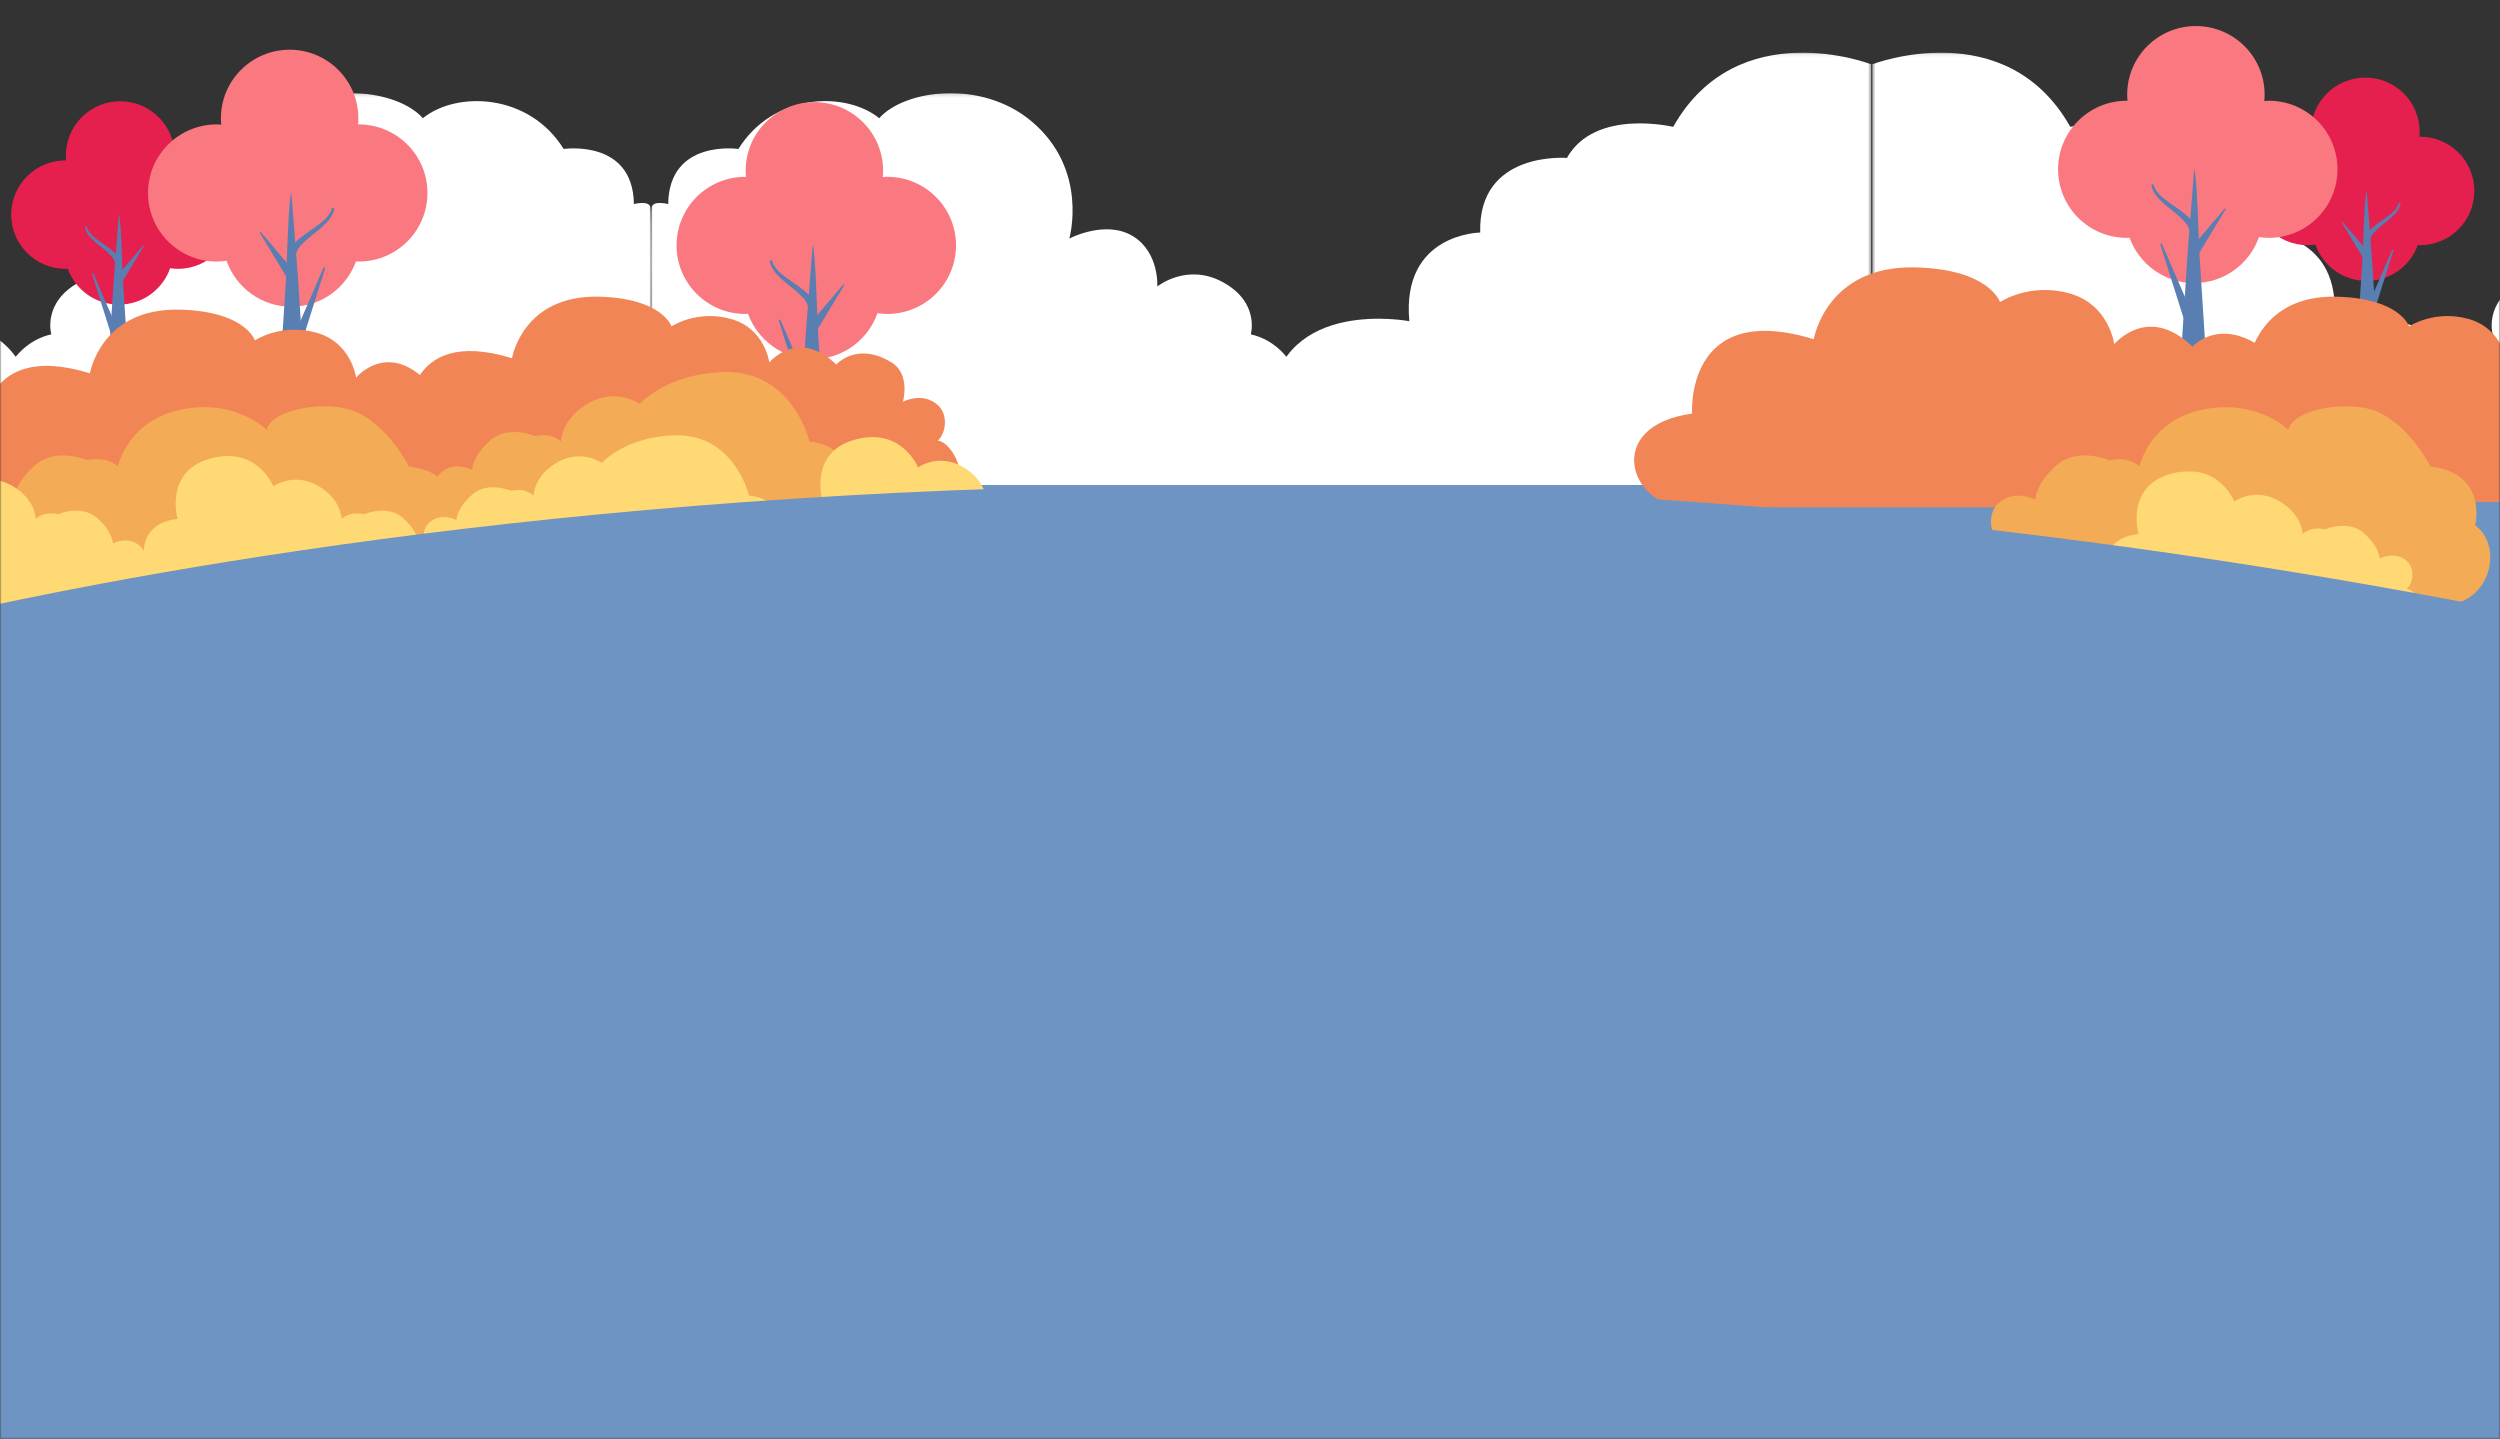 <?xml version="1.0" encoding="UTF-8"?>
<svg width="768px" height="442px" viewBox="0 0 768 442" version="1.1" xmlns="http://www.w3.org/2000/svg" xmlns:xlink="http://www.w3.org/1999/xlink">
    <rect x="0" y="0" width="768" height="442" fill="#333333" stroke="none"/>
    <title>bg_grove_m</title>
    <defs>
        <rect id="path-1" x="0" y="0" width="768" height="442"></rect>
        <rect id="path-3" x="0" y="0" width="874" height="200"></rect>
        <polygon id="path-5" points="0.089 0.085 203.51 0.085 203.51 138.84 0.089 138.84"></polygon>
        <polygon id="path-7" points="2.37009874e-05 0.148 251.815 0.148 251.815 134.431 2.37009874e-05 134.431"></polygon>
        <polygon id="path-9" points="0.089 0.085 203.51 0.085 203.51 138.84 0.089 138.84"></polygon>
        <polygon id="path-11" points="2.37009874e-05 0.148 251.815 0.148 251.815 134.431 2.37009874e-05 134.431"></polygon>
        <polygon id="path-13" points="0.089 0.085 203.51 0.085 203.51 138.84 0.089 138.84"></polygon>
        <polygon id="path-15" points="2.37009874e-05 0.148 251.815 0.148 251.815 134.431 2.37009874e-05 134.431"></polygon>
        <rect id="path-17" x="0" y="0" width="874" height="200"></rect>
        <polygon id="path-19" points="0 0.09 101.39 0.09 101.39 51.069 0 51.069"></polygon>
        <polygon id="path-21" points="0.264 0.065 101.654 0.065 101.654 51.044 0.264 51.044"></polygon>
    </defs>
    <g id="Page-1" stroke="none" stroke-width="1" fill="none" fill-rule="evenodd">
        <g id="bg" transform="translate(-123, -1169)">
            <g id="bg_grove_m" transform="translate(123, 1169)">
                <g id="bg_m">
                    <mask id="mask-2" fill="white">
                        <use xlink:href="#path-1"></use>
                    </mask>
                    <g id="Mask"></g>
                    <g mask="url(#mask-2)">
                        <g transform="translate(-53, 0)">
                            <g id="-img/sec_1/cloud_big/web-+--img/sec_1/cloud_big/web-+--img/sec_1/cloud_big/web-Mask" stroke-width="1" fill="none">
                                <mask id="mask-4" fill="white">
                                    <use xlink:href="#path-3"></use>
                                </mask>
                                <g id="Mask"></g>
                                <g id="-img/natural/cloud_big/web" mask="url(#mask-4)">
                                    <g transform="translate(253, 16)" id="-cloud_big">
                                        <g>
                                            <g id="Group-3" transform="translate(171.335, 0.097)">
                                                <mask id="mask-6" fill="white">
                                                    <use xlink:href="#path-5"></use>
                                                </mask>
                                                <g id="Clip-2"></g>
                                                <path d="M203.51,3.662 C203.51,3.662 162.461,-12.2 142.664,22.879 C142.664,22.879 118.638,17.085 110.025,32.421 C110.025,32.421 82.672,30.145 83.389,55.344 C83.389,55.344 59.125,55.551 61.609,82.575 C61.609,82.575 22.512,75.05 18.881,107.339 C18.881,107.339 -3.021,107.606 0.465,124.723 L5.319,138.576 L203.51,138.84 L203.51,3.662 Z" id="Fill-1" fill="#FFFFFF" mask="url(#mask-6)"></path>
                                            </g>
                                            <g id="Group-6" transform="translate(0, 12.484)">
                                                <mask id="mask-8" fill="white">
                                                    <use xlink:href="#path-7"></use>
                                                </mask>
                                                <g id="Clip-5"></g>
                                                <path d="M226.967,86.665 C214.603,80.138 201.876,79.775 196.065,82.28 C191.083,75.254 184.239,74.25 184.239,74.25 C184.239,74.25 187.109,64.423 175.648,58.188 C164.575,52.165 155.519,59.527 155.519,59.527 C155.519,59.527 156.187,49.154 148.134,44.135 C139.688,38.871 128.488,44.804 128.488,44.804 C128.488,44.804 134.603,23.567 116.785,8.699 C101.334,-4.194 77.755,-0.85 70.095,7.826 C59.725,-0.58 37.448,0.131 26.846,17.282 C26.846,17.282 5.513,14.139 5.271,34.204 C5.271,34.204 0.665,32.996 0.18,35.172 C-0.305,37.347 0.344,134.431 0.344,134.431 L57.556,134.431 L251.33,134.17 L251.815,111.726 C251.815,111.726 242.426,94.827 226.967,86.665" id="Fill-4" fill="#FFFFFF" mask="url(#mask-8)"></path>
                                            </g>
                                        </g>
                                    </g>
                                </g>
                                <g id="-img/natural/cloud_big/web" mask="url(#mask-4)">
                                    <g transform="translate(815.5, 89.5) scale(-1, 1) translate(-815.5, -89.5) translate(628, 16)" id="-cloud_big">
                                        <g>
                                            <g id="Group-3" transform="translate(171.335, 0.097)">
                                                <mask id="mask-10" fill="white">
                                                    <use xlink:href="#path-9"></use>
                                                </mask>
                                                <g id="Clip-2"></g>
                                                <path d="M203.51,3.662 C203.51,3.662 162.461,-12.2 142.664,22.879 C142.664,22.879 118.638,17.085 110.025,32.421 C110.025,32.421 82.672,30.145 83.389,55.344 C83.389,55.344 59.125,55.551 61.609,82.575 C61.609,82.575 22.512,75.05 18.881,107.339 C18.881,107.339 -3.021,107.606 0.465,124.723 L5.319,138.576 L203.51,138.84 L203.51,3.662 Z" id="Fill-1" fill="#FFFFFF" mask="url(#mask-10)"></path>
                                            </g>
                                            <g id="Group-6" transform="translate(0, 12.484)">
                                                <mask id="mask-12" fill="white">
                                                    <use xlink:href="#path-11"></use>
                                                </mask>
                                                <g id="Clip-5"></g>
                                                <path d="M226.967,86.665 C214.603,80.138 201.876,79.775 196.065,82.28 C191.083,75.254 184.239,74.25 184.239,74.25 C184.239,74.25 187.109,64.423 175.648,58.188 C164.575,52.165 155.519,59.527 155.519,59.527 C155.519,59.527 156.187,49.154 148.134,44.135 C139.688,38.871 128.488,44.804 128.488,44.804 C128.488,44.804 134.603,23.567 116.785,8.699 C101.334,-4.194 77.755,-0.85 70.095,7.826 C59.725,-0.58 37.448,0.131 26.846,17.282 C26.846,17.282 5.513,14.139 5.271,34.204 C5.271,34.204 0.665,32.996 0.18,35.172 C-0.305,37.347 0.344,134.431 0.344,134.431 L57.556,134.431 L251.33,134.17 L251.815,111.726 C251.815,111.726 242.426,94.827 226.967,86.665" id="Fill-4" fill="#FFFFFF" mask="url(#mask-12)"></path>
                                            </g>
                                        </g>
                                    </g>
                                </g>
                                <g id="-img/natural/cloud_big/web" mask="url(#mask-4)">
                                    <g transform="translate(65.5, 89.5) scale(-1, 1) translate(-65.5, -89.5) translate(-122, 16)" id="-cloud_big">
                                        <g>
                                            <g id="Group-3" transform="translate(171.335, 0.097)">
                                                <mask id="mask-14" fill="white">
                                                    <use xlink:href="#path-13"></use>
                                                </mask>
                                                <g id="Clip-2"></g>
                                                <path d="M203.51,3.662 C203.51,3.662 162.461,-12.2 142.664,22.879 C142.664,22.879 118.638,17.085 110.025,32.421 C110.025,32.421 82.672,30.145 83.389,55.344 C83.389,55.344 59.125,55.551 61.609,82.575 C61.609,82.575 22.512,75.05 18.881,107.339 C18.881,107.339 -3.021,107.606 0.465,124.723 L5.319,138.576 L203.51,138.84 L203.51,3.662 Z" id="Fill-1" fill="#FFFFFF" mask="url(#mask-14)"></path>
                                            </g>
                                            <g id="Group-6" transform="translate(0, 12.484)">
                                                <mask id="mask-16" fill="white">
                                                    <use xlink:href="#path-15"></use>
                                                </mask>
                                                <g id="Clip-5"></g>
                                                <path d="M226.967,86.665 C214.603,80.138 201.876,79.775 196.065,82.28 C191.083,75.254 184.239,74.25 184.239,74.25 C184.239,74.25 187.109,64.423 175.648,58.188 C164.575,52.165 155.519,59.527 155.519,59.527 C155.519,59.527 156.187,49.154 148.134,44.135 C139.688,38.871 128.488,44.804 128.488,44.804 C128.488,44.804 134.603,23.567 116.785,8.699 C101.334,-4.194 77.755,-0.85 70.095,7.826 C59.725,-0.58 37.448,0.131 26.846,17.282 C26.846,17.282 5.513,14.139 5.271,34.204 C5.271,34.204 0.665,32.996 0.18,35.172 C-0.305,37.347 0.344,134.431 0.344,134.431 L57.556,134.431 L251.33,134.17 L251.815,111.726 C251.815,111.726 242.426,94.827 226.967,86.665" id="Fill-4" fill="#FFFFFF" mask="url(#mask-16)"></path>
                                            </g>
                                        </g>
                                    </g>
                                </g>
                            </g>
                            <rect id="Rectangle" fill="#6D94C2" x="0" y="149" width="874" height="293"></rect>
                            <g id="Group" stroke-width="1" fill="none">
                                <mask id="mask-18" fill="white">
                                    <use xlink:href="#path-17"></use>
                                </mask>
                                <g id="Mask"></g>
                                <g id="img/natural/grove/web" mask="url(#mask-18)">
                                    <g transform="translate(0, 8)" id="grove">
                                        <g>
                                            <path d="M73.139,41.265 C73.195,41.265 73.249,41.273 73.305,41.273 C73.261,40.781 73.229,40.284 73.229,39.779 C73.229,30.575 80.708,23.114 89.933,23.114 C99.157,23.114 106.636,30.575 106.636,39.779 C106.636,40.299 106.605,40.811 106.558,41.319 C106.92,41.297 107.281,41.265 107.649,41.265 C116.874,41.265 124.352,48.726 124.352,57.929 C124.352,67.133 116.874,74.594 107.649,74.594 C106.838,74.594 106.046,74.517 105.266,74.405 C102.988,80.904 96.804,85.574 89.512,85.574 C82.278,85.574 76.138,80.978 73.815,74.56 C73.589,74.569 73.368,74.594 73.139,74.594 C63.914,74.594 56.436,67.133 56.436,57.929 C56.436,48.726 63.914,41.265 73.139,41.265" id="Fill-1" fill="#E5204E"></path>
                                            <path d="M90.797,78.594 L93.312,117.736 C93.352,118.274 93.042,118.709 92.622,118.709 L86.079,118.709 C85.658,118.709 85.348,118.274 85.388,117.736 L87.901,78.594 C87.965,78.056 89.512,57.93 89.512,57.93 C90.159,57.93 90.734,78.056 90.797,78.594" id="Fill-3" fill="#597EB1"></path>
                                            <path d="M89.039,93.01 L81.693,76.092 C81.648,75.985 81.525,75.936 81.417,75.983 C81.317,76.026 81.268,76.138 81.301,76.238 L86.846,93.826 C87.04,94.441 87.698,94.783 88.315,94.59 C88.933,94.395 89.276,93.739 89.081,93.124 C89.069,93.085 89.054,93.046 89.039,93.01" id="Fill-5" fill="#597EB1"></path>
                                            <path d="M90.532,78.61 L97.167,67.629 C97.21,67.56 97.187,67.47 97.117,67.428 C97.055,67.39 96.976,67.405 96.93,67.458 L88.632,77.249 C88.213,77.742 88.275,78.482 88.769,78.899 C89.264,79.316 90.004,79.255 90.424,78.761 C90.463,78.715 90.502,78.66 90.532,78.61" id="Fill-7" fill="#597EB1"></path>
                                            <path d="M90.22,73.38 C90.22,73.38 90.179,73.139 90.106,72.715 C90.102,72.534 89.937,72.153 89.808,71.805 C89.679,71.409 89.443,71.14 89.222,70.768 C88.734,70.098 88.081,69.424 87.332,68.829 C86.593,68.21 85.769,67.65 84.959,67.083 C84.146,66.525 83.342,65.973 82.627,65.421 C82.268,65.147 81.941,64.865 81.629,64.596 C81.351,64.306 81.037,64.06 80.832,63.779 C80.61,63.509 80.39,63.268 80.262,63.019 C80.123,62.777 79.966,62.576 79.916,62.382 C79.772,62.008 79.689,61.795 79.689,61.795 L79.667,61.736 C79.61,61.588 79.443,61.513 79.293,61.57 C79.15,61.625 79.076,61.78 79.119,61.922 C79.119,61.922 79.194,62.174 79.324,62.614 C79.372,62.845 79.523,63.078 79.662,63.364 C79.791,63.661 80.007,63.94 80.231,64.258 C80.442,64.589 80.746,64.866 81.03,65.206 C81.336,65.513 81.662,65.839 82.014,66.152 C82.715,66.781 83.493,67.402 84.258,68.019 C85.018,68.637 85.781,69.245 86.413,69.862 C87.067,70.466 87.57,71.086 87.911,71.632 C88.041,71.908 88.237,72.178 88.262,72.368 C88.31,72.591 88.416,72.677 88.416,72.935 C88.456,73.363 88.479,73.609 88.479,73.609 C88.525,74.09 88.952,74.444 89.435,74.399 C89.917,74.355 90.273,73.928 90.228,73.447 C90.226,73.426 90.223,73.401 90.22,73.38" id="Fill-9" fill="#597EB1"></path>
                                            <path d="M163.204,30.218 C163.133,30.218 163.064,30.228 162.994,30.228 C163.049,29.606 163.089,28.978 163.089,28.339 C163.089,16.706 153.637,7.275 141.977,7.275 C130.317,7.275 120.864,16.706 120.864,28.339 C120.864,28.997 120.903,29.645 120.962,30.287 C120.504,30.258 120.048,30.218 119.583,30.218 C107.923,30.218 98.471,39.649 98.471,51.282 C98.471,62.915 107.923,72.346 119.583,72.346 C120.608,72.346 121.609,72.248 122.596,72.107 C125.475,80.321 133.291,86.224 142.508,86.224 C151.651,86.224 159.413,80.415 162.349,72.303 C162.634,72.314 162.915,72.346 163.204,72.346 C174.863,72.346 184.316,62.915 184.316,51.282 C184.316,39.649 174.863,30.218 163.204,30.218" id="Fill-11" fill="#FA7880"></path>
                                            <path d="M140.884,77.401 L137.705,126.877 C137.655,127.556 138.046,128.107 138.578,128.107 L146.848,128.107 C147.38,128.107 147.771,127.556 147.721,126.877 L144.544,77.401 C144.463,76.721 142.508,51.282 142.508,51.282 C141.691,51.282 140.963,76.721 140.884,77.401" id="Fill-13" fill="#597EB1"></path>
                                            <path d="M143.106,95.623 L152.391,74.239 C152.449,74.104 152.604,74.042 152.74,74.101 C152.866,74.155 152.928,74.297 152.888,74.423 L145.878,96.654 C145.633,97.432 144.801,97.864 144.021,97.62 C143.24,97.375 142.807,96.545 143.053,95.767 C143.068,95.718 143.087,95.669 143.106,95.623" id="Fill-15" fill="#597EB1"></path>
                                            <path d="M141.219,77.421 L132.832,63.542 C132.778,63.454 132.807,63.34 132.895,63.287 C132.973,63.239 133.074,63.259 133.132,63.326 L143.621,75.701 C144.15,76.325 144.072,77.26 143.447,77.787 C142.822,78.314 141.886,78.237 141.356,77.613 C141.307,77.554 141.257,77.485 141.219,77.421" id="Fill-17" fill="#597EB1"></path>
                                            <path d="M141.613,70.812 C141.613,70.812 141.665,70.506 141.757,69.97 C141.763,69.741 141.971,69.26 142.134,68.821 C142.297,68.319 142.596,67.98 142.875,67.51 C143.492,66.662 144.317,65.811 145.263,65.059 C146.198,64.277 147.239,63.568 148.264,62.852 C149.291,62.146 150.307,61.449 151.211,60.751 C151.664,60.405 152.079,60.049 152.472,59.708 C152.824,59.341 153.221,59.031 153.48,58.675 C153.76,58.334 154.038,58.03 154.2,57.714 C154.376,57.409 154.574,57.156 154.638,56.911 C154.82,56.437 154.923,56.167 154.923,56.167 L154.952,56.094 C155.025,55.907 155.236,55.812 155.425,55.884 C155.605,55.953 155.699,56.148 155.645,56.329 C155.645,56.329 155.55,56.647 155.386,57.203 C155.325,57.496 155.134,57.789 154.958,58.151 C154.795,58.527 154.522,58.879 154.239,59.281 C153.972,59.7 153.588,60.05 153.23,60.479 C152.843,60.868 152.43,61.28 151.987,61.675 C151.1,62.47 150.117,63.255 149.149,64.035 C148.189,64.815 147.224,65.585 146.425,66.364 C145.599,67.128 144.963,67.912 144.533,68.602 C144.368,68.95 144.12,69.292 144.089,69.532 C144.027,69.813 143.893,69.923 143.893,70.248 C143.842,70.79 143.813,71.1 143.813,71.1 C143.756,71.708 143.216,72.156 142.605,72.1 C141.996,72.044 141.546,71.505 141.603,70.895 C141.605,70.869 141.61,70.838 141.613,70.812" id="Fill-19" fill="#597EB1"></path>
                                            <path d="M281.95,46.319 C282.021,46.319 282.089,46.329 282.159,46.329 C282.105,45.707 282.064,45.079 282.064,44.44 C282.064,32.807 291.517,23.377 303.177,23.377 C314.837,23.377 324.289,32.807 324.289,44.44 C324.289,45.099 324.25,45.746 324.191,46.388 C324.649,46.36 325.105,46.319 325.57,46.319 C337.23,46.319 346.683,55.75 346.683,67.384 C346.683,79.017 337.23,88.447 325.57,88.447 C324.545,88.447 323.544,88.349 322.558,88.208 C319.679,96.423 311.862,102.325 302.645,102.325 C293.502,102.325 285.741,96.516 282.805,88.404 C282.519,88.416 282.239,88.447 281.95,88.447 C270.29,88.447 260.838,79.017 260.838,67.384 C260.838,55.75 270.29,46.319 281.95,46.319" id="Fill-21" fill="#FA7880"></path>
                                            <path d="M304.27,93.503 L307.448,142.978 C307.499,143.658 307.107,144.208 306.576,144.208 L298.306,144.208 C297.774,144.208 297.382,143.658 297.432,142.978 L300.609,93.503 C300.69,92.823 302.645,67.384 302.645,67.384 C303.463,67.384 304.19,92.823 304.27,93.503" id="Fill-23" fill="#597EB1"></path>
                                            <path d="M302.047,111.724 L292.763,90.341 C292.705,90.205 292.549,90.143 292.413,90.202 C292.288,90.257 292.225,90.398 292.266,90.525 L299.275,112.756 C299.52,113.534 300.352,113.966 301.132,113.721 C301.913,113.476 302.346,112.646 302.101,111.868 C302.085,111.819 302.066,111.77 302.047,111.724" id="Fill-25" fill="#597EB1"></path>
                                            <path d="M303.935,93.523 L312.322,79.643 C312.375,79.556 312.346,79.442 312.258,79.388 C312.18,79.341 312.079,79.36 312.021,79.427 L301.532,91.803 C301.004,92.426 301.081,93.362 301.707,93.889 C302.332,94.416 303.267,94.338 303.798,93.714 C303.847,93.655 303.896,93.586 303.935,93.523" id="Fill-27" fill="#597EB1"></path>
                                            <path d="M303.541,86.913 C303.541,86.913 303.488,86.607 303.396,86.072 C303.39,85.842 303.182,85.361 303.019,84.922 C302.856,84.42 302.557,84.081 302.278,83.611 C301.662,82.764 300.836,81.912 299.89,81.16 C298.956,80.378 297.915,79.669 296.89,78.953 C295.863,78.248 294.846,77.55 293.942,76.853 C293.489,76.506 293.074,76.15 292.682,75.81 C292.329,75.442 291.932,75.133 291.674,74.777 C291.394,74.435 291.115,74.131 290.953,73.816 C290.777,73.511 290.579,73.257 290.516,73.012 C290.334,72.538 290.23,72.269 290.23,72.269 L290.201,72.195 C290.129,72.008 289.918,71.913 289.729,71.985 C289.548,72.054 289.455,72.25 289.508,72.43 C289.508,72.43 289.603,72.749 289.768,73.305 C289.828,73.597 290.019,73.891 290.195,74.252 C290.359,74.629 290.631,74.98 290.914,75.382 C291.181,75.801 291.565,76.152 291.924,76.581 C292.311,76.969 292.724,77.381 293.167,77.776 C294.054,78.571 295.037,79.357 296.004,80.136 C296.964,80.917 297.929,81.686 298.728,82.466 C299.555,83.229 300.191,84.013 300.621,84.703 C300.786,85.052 301.034,85.393 301.064,85.634 C301.126,85.915 301.261,86.024 301.261,86.35 C301.311,86.891 301.34,87.201 301.34,87.201 C301.398,87.809 301.938,88.257 302.549,88.201 C303.158,88.145 303.607,87.606 303.551,86.996 C303.548,86.97 303.543,86.939 303.541,86.913" id="Fill-29" fill="#597EB1"></path>
                                            <path d="M796.416,33.989 C796.36,33.989 796.306,33.997 796.251,33.997 C796.294,33.505 796.326,33.008 796.326,32.503 C796.326,23.3 788.848,15.839 779.623,15.839 C770.398,15.839 762.92,23.3 762.92,32.503 C762.92,33.024 762.95,33.536 762.997,34.044 C762.635,34.021 762.274,33.989 761.907,33.989 C752.681,33.989 745.203,41.45 745.203,50.654 C745.203,59.858 752.681,67.319 761.907,67.319 C762.718,67.319 763.509,67.241 764.29,67.13 C766.567,73.629 772.751,78.298 780.043,78.298 C787.277,78.298 793.418,73.703 795.74,67.284 C795.966,67.293 796.187,67.319 796.416,67.319 C805.641,67.319 813.119,59.858 813.119,50.654 C813.119,41.45 805.641,33.989 796.416,33.989" id="Fill-31" fill="#E5204E"></path>
                                            <path d="M778.758,71.318 L776.243,110.461 C776.203,110.999 776.513,111.434 776.934,111.434 L783.476,111.434 C783.898,111.434 784.207,110.999 784.167,110.461 L781.654,71.318 C781.59,70.781 780.043,50.654 780.043,50.654 C779.396,50.654 778.821,70.781 778.758,71.318" id="Fill-33" fill="#597EB1"></path>
                                            <path d="M780.516,85.734 L787.862,68.817 C787.908,68.709 788.031,68.66 788.138,68.707 C788.238,68.75 788.287,68.862 788.255,68.963 L782.71,86.55 C782.515,87.166 781.858,87.508 781.24,87.314 C780.622,87.12 780.28,86.463 780.474,85.848 C780.486,85.81 780.501,85.771 780.516,85.734" id="Fill-35" fill="#597EB1"></path>
                                            <path d="M779.023,71.334 L772.388,60.354 C772.346,60.284 772.368,60.194 772.438,60.152 C772.5,60.114 772.58,60.129 772.626,60.183 L780.924,69.974 C781.342,70.467 781.28,71.207 780.786,71.624 C780.291,72.041 779.551,71.979 779.132,71.486 C779.092,71.439 779.054,71.384 779.023,71.334" id="Fill-37" fill="#597EB1"></path>
                                            <path d="M779.335,66.105 C779.335,66.105 779.376,65.863 779.449,65.439 C779.454,65.258 779.618,64.877 779.748,64.53 C779.877,64.133 780.113,63.864 780.333,63.492 C780.821,62.822 781.474,62.149 782.223,61.554 C782.962,60.935 783.786,60.374 784.597,59.808 C785.409,59.249 786.213,58.698 786.928,58.146 C787.287,57.871 787.615,57.59 787.926,57.321 C788.204,57.03 788.519,56.785 788.723,56.503 C788.945,56.233 789.165,55.993 789.293,55.743 C789.433,55.502 789.589,55.301 789.639,55.107 C789.784,54.732 789.866,54.519 789.866,54.519 L789.888,54.461 C789.945,54.313 790.112,54.238 790.262,54.295 C790.405,54.349 790.479,54.504 790.437,54.647 C790.437,54.647 790.361,54.899 790.231,55.339 C790.183,55.57 790.032,55.803 789.893,56.089 C789.764,56.386 789.548,56.664 789.324,56.982 C789.113,57.314 788.809,57.591 788.526,57.931 C788.219,58.238 787.893,58.564 787.542,58.877 C786.84,59.506 786.062,60.127 785.297,60.744 C784.537,61.362 783.774,61.97 783.142,62.587 C782.488,63.191 781.985,63.811 781.645,64.357 C781.515,64.632 781.318,64.903 781.294,65.093 C781.245,65.315 781.139,65.402 781.139,65.659 C781.099,66.088 781.076,66.333 781.076,66.333 C781.03,66.814 780.603,67.168 780.12,67.124 C779.638,67.08 779.282,66.653 779.327,66.171 C779.329,66.151 779.332,66.126 779.335,66.105" id="Fill-39" fill="#597EB1"></path>
                                            <path d="M706.352,22.943 C706.422,22.943 706.491,22.953 706.561,22.953 C706.506,22.33 706.466,21.702 706.466,21.064 C706.466,9.431 715.918,0 727.579,0 C739.238,0 748.691,9.431 748.691,21.064 C748.691,21.722 748.652,22.369 748.593,23.012 C749.051,22.983 749.507,22.943 749.972,22.943 C761.632,22.943 771.084,32.373 771.084,44.007 C771.084,55.64 761.632,65.07 749.972,65.07 C748.947,65.07 747.946,64.973 746.96,64.831 C744.08,73.046 736.264,78.949 727.047,78.949 C717.904,78.949 710.143,73.14 707.206,65.027 C706.921,65.039 706.641,65.07 706.352,65.07 C694.692,65.07 685.239,55.64 685.239,44.007 C685.239,32.373 694.692,22.943 706.352,22.943" id="Fill-41" fill="#FA7880"></path>
                                            <path d="M728.671,70.126 L731.85,119.601 C731.9,120.281 731.509,120.832 730.977,120.832 L722.708,120.832 C722.175,120.832 721.784,120.281 721.834,119.601 L725.011,70.126 C725.092,69.446 727.047,44.007 727.047,44.007 C727.864,44.007 728.592,69.446 728.671,70.126" id="Fill-43" fill="#597EB1"></path>
                                            <path d="M726.449,88.347 L717.164,66.964 C717.107,66.828 716.951,66.766 716.815,66.825 C716.689,66.88 716.627,67.021 716.668,67.148 L723.677,89.379 C723.922,90.157 724.754,90.589 725.534,90.344 C726.315,90.099 726.748,89.269 726.502,88.491 C726.487,88.442 726.468,88.394 726.449,88.347" id="Fill-45" fill="#597EB1"></path>
                                            <path d="M728.337,70.146 L736.723,56.267 C736.777,56.179 736.748,56.065 736.66,56.012 C736.582,55.964 736.481,55.983 736.423,56.05 L725.934,68.426 C725.405,69.05 725.483,69.985 726.108,70.512 C726.734,71.039 727.669,70.962 728.199,70.337 C728.249,70.278 728.298,70.209 728.337,70.146" id="Fill-47" fill="#597EB1"></path>
                                            <path d="M727.942,63.536 C727.942,63.536 727.89,63.231 727.798,62.695 C727.792,62.466 727.584,61.985 727.421,61.545 C727.258,61.044 726.959,60.704 726.68,60.234 C726.064,59.387 725.238,58.536 724.292,57.784 C723.358,57.001 722.317,56.293 721.291,55.576 C720.265,54.871 719.248,54.173 718.344,53.476 C717.891,53.129 717.476,52.773 717.084,52.433 C716.731,52.066 716.334,51.756 716.075,51.4 C715.795,51.059 715.517,50.755 715.355,50.439 C715.179,50.134 714.981,49.88 714.918,49.635 C714.736,49.161 714.632,48.892 714.632,48.892 L714.603,48.819 C714.53,48.631 714.32,48.536 714.131,48.608 C713.95,48.677 713.856,48.873 713.91,49.053 C713.91,49.053 714.005,49.372 714.169,49.928 C714.23,50.22 714.421,50.514 714.597,50.875 C714.76,51.252 715.033,51.603 715.316,52.005 C715.583,52.424 715.967,52.775 716.325,53.204 C716.712,53.593 717.126,54.005 717.569,54.4 C718.456,55.195 719.438,55.98 720.406,56.759 C721.366,57.54 722.331,58.309 723.13,59.089 C723.957,59.853 724.592,60.636 725.023,61.326 C725.187,61.675 725.435,62.016 725.466,62.257 C725.528,62.538 725.662,62.647 725.662,62.973 C725.713,63.515 725.742,63.824 725.742,63.824 C725.8,64.432 726.339,64.88 726.95,64.824 C727.56,64.768 728.009,64.229 727.953,63.619 C727.95,63.594 727.945,63.562 727.942,63.536" id="Fill-49" fill="#597EB1"></path>
                                            <path d="M210.288,102.041 C210.288,102.041 213.525,82.536 237.071,83.141 C256.513,83.64 259.282,92.265 259.282,92.265 C259.282,92.265 267.091,87.043 277.573,89.984 C288.025,92.917 289.331,103.345 289.331,103.345 C289.331,103.345 298.15,92.591 309.908,103.996 C309.908,103.996 316.135,96.786 326.893,103.345 C332.772,106.929 330.397,115.405 330.397,115.405 C330.397,115.405 336.556,112.157 341.224,116.568 C344.389,119.559 343.556,125.21 341.058,127.37 C346.387,127.703 355.382,146.149 336.56,146.149 C336.56,146.149 202.578,146.454 176.319,146.149 C161.995,145.983 154.762,124.852 178.279,121.594 C178.279,121.594 176.319,91.613 210.288,102.041" id="Fill-51" fill="#F28555"></path>
                                            <path d="M80.628,106.676 C80.628,106.676 83.975,86.501 108.331,87.127 C128.441,87.643 131.304,96.564 131.304,96.564 C131.304,96.564 139.382,91.163 150.223,94.205 C161.035,97.238 162.386,108.025 162.386,108.025 C162.386,108.025 171.508,96.901 183.67,108.699 C183.67,108.699 190.111,101.24 201.238,108.025 C207.32,111.732 204.863,120.499 204.863,120.499 C204.863,120.499 211.234,117.139 216.062,121.703 C219.335,124.797 218.474,130.641 215.89,132.876 C221.403,133.219 230.706,152.299 211.238,152.299 C211.238,152.299 72.652,152.615 45.491,152.299 C30.675,152.127 23.194,130.271 47.518,126.901 C47.518,126.901 45.491,95.89 80.628,106.676" id="Fill-53" fill="#F28555"></path>
                                            <path d="M744.073,102.041 C744.073,102.041 747.309,82.536 770.856,83.141 C790.298,83.64 793.066,92.265 793.066,92.265 C793.066,92.265 800.876,87.043 811.357,89.984 C821.809,92.917 823.116,103.345 823.116,103.345 C823.116,103.345 831.934,92.591 843.693,103.996 C843.693,103.996 849.919,96.786 860.678,103.345 C866.556,106.929 864.182,115.405 864.182,115.405 C864.182,115.405 870.341,112.157 875.009,116.568 C878.173,119.559 877.341,125.21 874.842,127.37 C880.172,127.703 889.167,146.149 870.345,146.149 C870.345,146.149 736.362,146.454 710.104,146.149 C695.779,145.983 688.547,124.852 712.063,121.594 C712.063,121.594 710.104,91.613 744.073,102.041" id="Fill-55" fill="#F28555"></path>
                                            <path d="M610.186,96.212 C610.186,96.212 613.966,73.432 641.466,74.138 C664.173,74.721 667.406,84.795 667.406,84.795 C667.406,84.795 676.527,78.696 688.768,82.131 C700.975,85.556 702.501,97.735 702.501,97.735 C702.501,97.735 712.801,85.175 726.534,98.496 C726.534,98.496 733.805,90.074 746.37,97.735 C753.236,101.921 750.463,111.82 750.463,111.82 C750.463,111.82 757.656,108.026 763.107,113.179 C766.803,116.672 765.831,123.271 762.913,125.794 C769.138,126.182 779.643,147.726 757.66,147.726 C757.66,147.726 601.181,148.082 570.514,147.726 C553.783,147.532 545.337,122.854 572.802,119.048 C572.802,119.048 570.514,84.034 610.186,96.212" id="Fill-57" fill="#F28555"></path>
                                            <path d="M178.624,135.31 C178.624,135.31 172.614,123.185 162.45,118.537 C154.411,114.861 136.692,117.25 134.923,124.03 C134.923,124.03 124.759,113.89 107.396,118.115 C92.023,121.855 89.22,135.31 89.22,135.31 C89.22,135.31 86.053,131.976 79.896,133.38 C79.896,133.38 70.219,129.167 63.71,134.959 C57.2,140.752 57.2,145.491 57.2,145.491 C57.2,145.491 50.694,142.06 45.765,146.72 C42.422,149.879 43.301,155.847 45.94,158.129 C40.31,158.48 30.81,177.963 50.691,177.963 C50.691,177.963 154.408,178.285 182.143,177.963 C197.273,177.788 201.143,159.709 192.347,153.39 C192.347,153.39 196.393,137.416 178.624,135.31" id="Fill-59" fill="#F3AB55"></path>
                                            <path d="M799.649,135.31 C799.649,135.31 793.639,123.185 783.475,118.537 C775.436,114.861 757.717,117.25 755.948,124.03 C755.948,124.03 745.784,113.89 728.42,118.115 C713.048,121.855 710.244,135.31 710.244,135.31 C710.244,135.31 707.078,131.976 700.92,133.38 C700.92,133.38 691.244,129.167 684.734,134.959 C678.225,140.752 678.225,145.491 678.225,145.491 C678.225,145.491 671.719,142.06 666.789,146.72 C663.447,149.879 664.326,155.847 666.965,158.129 C661.335,158.48 651.835,177.963 671.715,177.963 C671.715,177.963 775.432,178.285 803.167,177.963 C818.298,177.788 822.168,159.709 813.371,153.39 C813.371,153.39 817.418,137.416 799.649,135.31" id="Fill-61" fill="#F3AB55"></path>
                                            <path d="M301.665,127.627 C301.665,127.627 296.59,105.749 275.361,106.294 C257.833,106.744 249.529,116.091 249.529,116.091 C249.529,116.091 242.471,110.996 233.912,115.791 C225.352,120.585 225.352,127.627 225.352,127.627 C225.352,127.627 222.648,124.78 217.393,125.979 C217.393,125.979 209.133,122.383 203.577,127.327 C198.02,132.272 198.02,136.317 198.02,136.317 C198.02,136.317 192.468,133.388 188.259,137.366 C185.406,140.063 186.157,145.157 188.41,147.104 C183.604,147.404 175.495,164.034 192.464,164.034 C192.464,164.034 280.995,164.309 304.668,164.034 C317.583,163.885 320.887,148.453 313.378,143.059 C313.378,143.059 316.832,129.425 301.665,127.627" id="Fill-63" fill="#F3AB55"></path>
                                            <path d="M107.553,151.399 C107.553,151.399 103.387,136.98 117.318,132.953 C131.92,128.732 136.978,141.397 136.978,141.397 C136.978,141.397 143.098,136.98 150.519,141.137 C157.941,145.294 157.941,151.399 157.941,151.399 C157.941,151.399 160.284,148.931 164.841,149.97 C164.841,149.97 172.003,146.853 176.82,151.139 C181.638,155.426 181.638,158.933 181.638,158.933 C181.638,158.933 186.452,156.394 190.101,159.842 C192.575,162.181 191.923,166.597 189.971,168.286 C194.137,168.546 201.168,182.965 186.455,182.965 C186.455,182.965 125.475,183.203 104.949,182.965 C93.752,182.835 90.887,169.455 97.398,164.779 C97.398,164.779 94.403,152.958 107.553,151.399" id="Fill-65" fill="#FFD974"></path>
                                            <g id="Group-69" transform="translate(0, 132.002)">
                                                <mask id="mask-20" fill="white">
                                                    <use xlink:href="#path-19"></use>
                                                </mask>
                                                <g id="Clip-68"></g>
                                                <path d="M13.591,19.397 C13.591,19.397 9.425,4.978 23.356,0.952 C37.958,-3.269 43.017,9.395 43.017,9.395 C43.017,9.395 49.136,4.978 56.558,9.135 C63.979,13.292 63.979,19.397 63.979,19.397 C63.979,19.397 66.323,16.929 70.88,17.968 C70.88,17.968 78.041,14.851 82.858,19.137 C87.675,23.424 87.675,26.932 87.675,26.932 C87.675,26.932 92.49,24.392 96.139,27.841 C98.613,30.179 97.962,34.596 96.008,36.285 C100.175,36.545 107.206,50.963 92.493,50.963 C92.493,50.963 31.513,51.202 10.987,50.963 C-0.21,50.834 -3.075,37.454 3.435,32.777 C3.435,32.777 0.441,20.956 13.591,19.397" id="Fill-67" fill="#FFD974" mask="url(#mask-20)"></path>
                                            </g>
                                            <g id="Group-72" transform="translate(696.088, 136.675)">
                                                <mask id="mask-22" fill="white">
                                                    <use xlink:href="#path-21"></use>
                                                </mask>
                                                <g id="Clip-71"></g>
                                                <path d="M13.856,19.372 C13.856,19.372 9.69,4.953 23.621,0.926 C38.223,-3.295 43.281,9.37 43.281,9.37 C43.281,9.37 49.4,4.953 56.822,9.11 C64.244,13.267 64.244,19.372 64.244,19.372 C64.244,19.372 66.587,16.904 71.144,17.943 C71.144,17.943 78.305,14.826 83.123,19.112 C87.94,23.399 87.94,26.906 87.94,26.906 C87.94,26.906 92.755,24.367 96.403,27.816 C98.877,30.154 98.226,34.571 96.273,36.259 C100.439,36.519 107.47,50.938 92.758,50.938 C92.758,50.938 31.777,51.176 11.251,50.938 C0.054,50.808 -2.81,37.428 3.7,32.752 C3.7,32.752 0.706,20.931 13.856,19.372" id="Fill-70" fill="#FFD974" mask="url(#mask-22)"></path>
                                            </g>
                                            <path d="M305.592,145.579 C305.592,145.579 301.425,131.16 315.357,127.133 C329.959,122.912 335.017,135.576 335.017,135.576 C335.017,135.576 341.137,131.16 348.558,135.316 C355.98,139.473 355.98,145.579 355.98,145.579 C355.98,145.579 358.323,143.111 362.88,144.149 C362.88,144.149 370.041,141.032 374.859,145.319 C379.676,149.605 379.676,153.113 379.676,153.113 C379.676,153.113 384.49,150.574 388.139,154.022 C390.613,156.36 389.962,160.777 388.009,162.466 C392.175,162.725 399.206,177.144 384.494,177.144 C384.494,177.144 323.513,177.383 302.988,177.144 C291.79,177.015 288.926,163.635 295.436,158.959 C295.436,158.959 292.441,147.137 305.592,145.579" id="Fill-73" fill="#FFD974"></path>
                                            <path d="M283.083,144.216 C283.083,144.216 278.683,125.247 260.278,125.72 C245.08,126.11 237.881,134.214 237.881,134.214 C237.881,134.214 231.762,129.797 224.34,133.954 C216.919,138.111 216.919,144.216 216.919,144.216 C216.919,144.216 214.575,141.748 210.018,142.787 C210.018,142.787 202.857,139.67 198.04,143.956 C193.222,148.243 193.222,151.75 193.222,151.75 C193.222,151.75 188.408,149.211 184.759,152.66 C182.285,154.998 182.936,159.414 184.889,161.104 C180.723,161.363 173.692,175.782 188.405,175.782 C188.405,175.782 265.162,176.02 285.688,175.782 C296.885,175.652 299.749,162.272 293.239,157.596 C293.239,157.596 296.234,145.775 283.083,144.216" id="Fill-75" fill="#FFD974"></path>
                                        </g>
                                    </g>
                                </g>
                            </g>
                            <path d="M0,198.177 C0,198.177 379.242,87.463 874,198.276 L874,442 L0.747,442 L0,198.177 Z" id="gress" fill="#6D94C2"></path>
                        </g>
                    </g>
                </g>
            </g>
        </g>
    </g>
</svg>